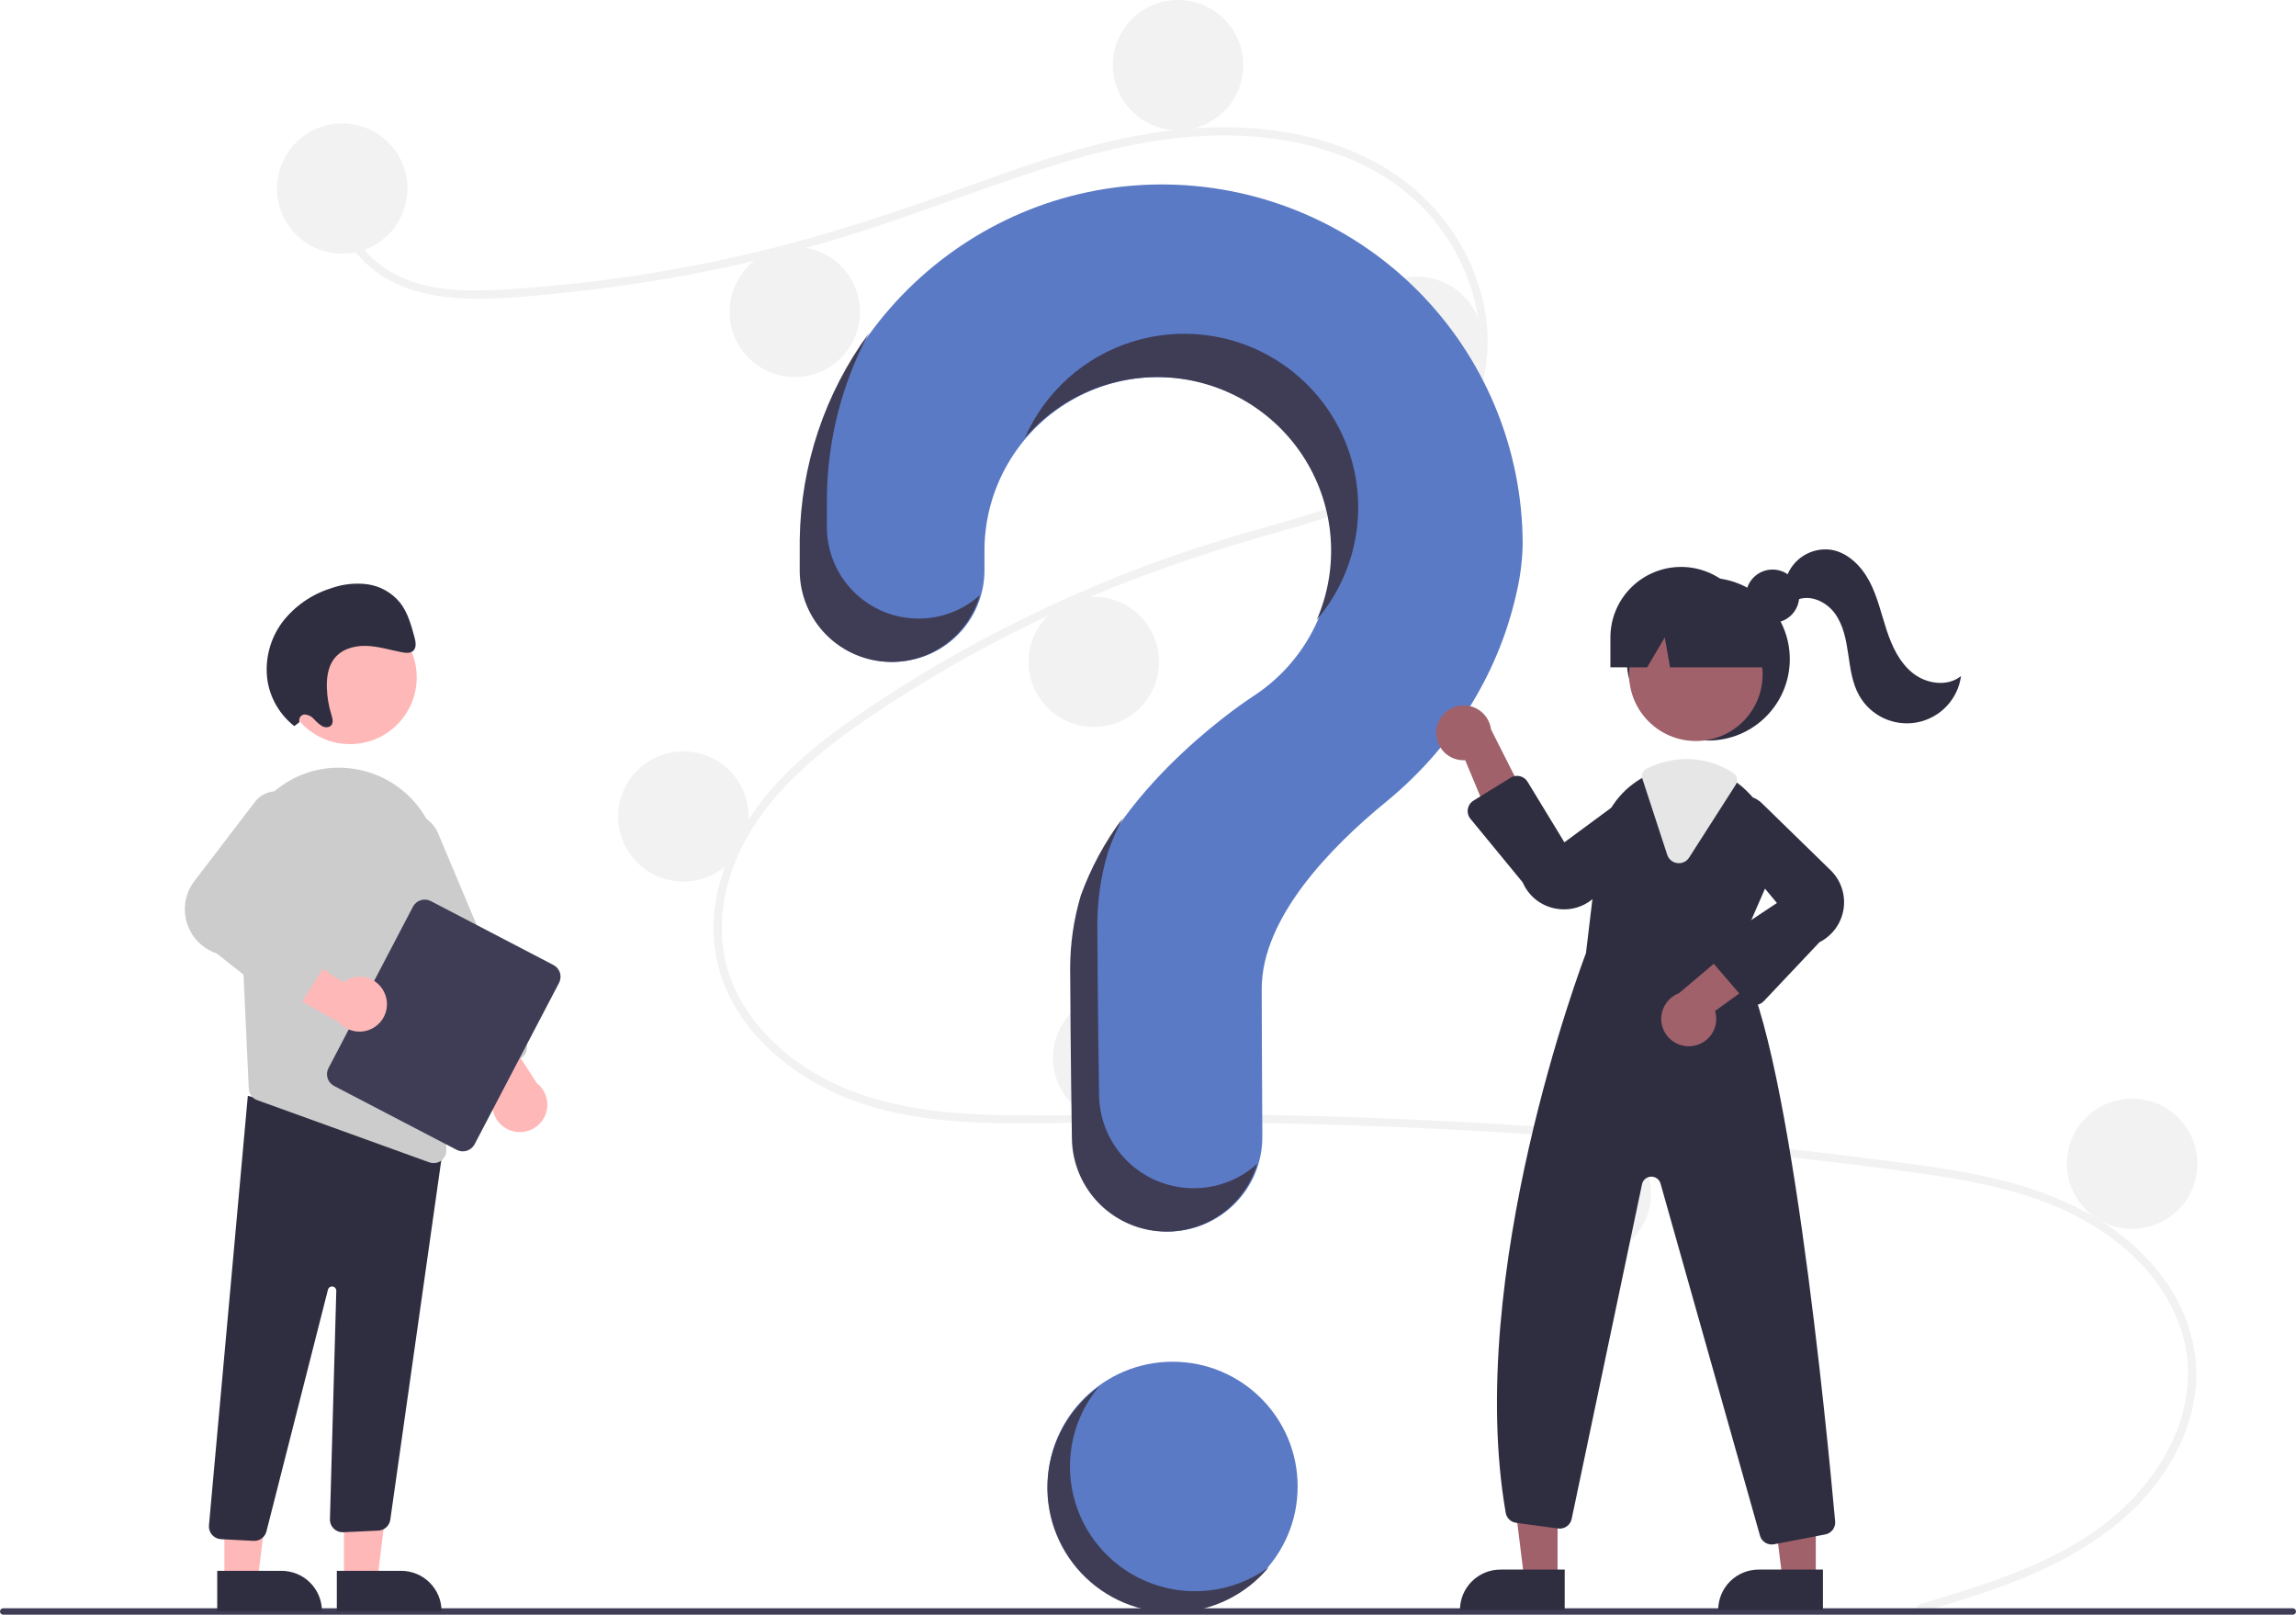 <svg width="293" height="206" viewBox="0 0 293 206" fill="none" xmlns="http://www.w3.org/2000/svg">
<g clip-path="url(#clip0_5113_87703)">
<path d="M149.641 205.563C158.453 205.563 165.597 198.436 165.597 189.644C165.597 180.853 158.453 173.725 149.641 173.725C140.829 173.725 133.685 180.853 133.685 189.644C133.685 198.436 140.829 205.563 149.641 205.563Z" fill="#5B7AC6"/>
<path d="M244.965 204.669C253.892 201.995 263.382 199.206 270.462 192.847C276.788 187.165 281.059 178.489 278.438 169.968C275.823 161.465 267.989 155.795 259.9 152.975C255.313 151.375 250.514 150.488 245.716 149.791C240.501 149.033 235.262 148.412 230.027 147.815C208.826 145.395 187.546 143.918 166.186 143.381C155.646 143.116 145.108 143.123 134.567 143.275C125.153 143.412 115.238 143.408 106.505 139.416C99.713 136.312 93.549 130.665 91.657 123.244C89.473 114.677 93.502 105.953 99.282 99.748C102.328 96.478 105.889 93.725 109.562 91.195C113.546 88.449 117.67 85.897 121.883 83.516C130.181 78.828 138.856 74.838 147.818 71.588C152.239 69.984 156.726 68.6 161.252 67.324C165.073 66.246 168.907 65.166 172.6 63.698C179.74 60.859 186.531 56.05 188.347 48.166C190.067 40.694 187.166 32.582 182.08 27.031C176.196 20.609 167.324 17.794 158.819 17.339C149.27 16.827 139.941 19.212 130.965 22.238C121.393 25.465 112.026 29.176 102.251 31.79C92.558 34.38 82.677 36.212 72.699 37.27C67.814 37.789 62.782 38.375 57.868 37.978C53.749 37.645 49.652 36.437 46.617 33.521C44.014 31.021 42.464 27.584 42.997 23.958C43.094 23.3 44.097 23.58 44.001 24.234C43.352 28.648 46.359 32.716 50.066 34.799C54.349 37.208 59.561 37.211 64.33 36.935C74.67 36.312 84.94 34.831 95.034 32.507C104.952 30.247 114.516 27.016 124.069 23.565C133.142 20.287 142.417 17.088 152.11 16.378C160.521 15.762 169.368 16.985 176.695 21.37C183.135 25.224 187.87 31.65 189.379 39.025C190.853 46.232 188.811 53.486 183.343 58.515C177.681 63.722 169.918 65.948 162.684 67.998C153.508 70.599 144.529 73.638 135.838 77.585C127.029 81.575 118.58 86.314 110.585 91.749C102.869 97.01 95.253 103.63 92.812 113.015C91.676 117.387 91.886 122.024 93.788 126.154C95.479 129.825 98.265 132.914 101.51 135.296C109.253 140.98 119.011 142.147 128.363 142.263C138.867 142.394 149.372 142.04 159.879 142.212C181.293 142.563 202.663 143.863 223.989 146.113C229.332 146.678 234.669 147.301 240 147.984C244.794 148.599 249.605 149.21 254.318 150.301C262.7 152.242 270.855 155.974 276.065 163.063C278.377 166.136 279.809 169.778 280.209 173.6C280.574 177.588 279.595 181.583 277.788 185.131C273.787 192.983 266.294 197.978 258.337 201.259C254.075 203.017 249.654 204.348 245.242 205.67C244.599 205.863 244.324 204.861 244.965 204.669Z" fill="#F2F2F2"/>
<path d="M43.67 32.357C48.268 32.357 51.995 28.639 51.995 24.052C51.995 19.465 48.268 15.746 43.67 15.746C39.072 15.746 35.345 19.465 35.345 24.052C35.345 28.639 39.072 32.357 43.67 32.357Z" fill="#F2F2F2"/>
<path d="M101.425 48.103C106.023 48.103 109.75 44.385 109.75 39.797C109.75 35.211 106.023 31.492 101.425 31.492C96.827 31.492 93.1 35.211 93.1 39.797C93.1 44.385 96.827 48.103 101.425 48.103Z" fill="#F2F2F2"/>
<path d="M150.335 16.611C154.933 16.611 158.66 12.893 158.66 8.306C158.66 3.719 154.933 0 150.335 0C145.737 0 142.01 3.719 142.01 8.306C142.01 12.893 145.737 16.611 150.335 16.611Z" fill="#F2F2F2"/>
<path d="M180.86 51.91C185.458 51.91 189.185 48.191 189.185 43.604C189.185 39.017 185.458 35.299 180.86 35.299C176.262 35.299 172.535 39.017 172.535 43.604C172.535 48.191 176.262 51.91 180.86 51.91Z" fill="#F2F2F2"/>
<path d="M139.582 92.746C144.18 92.746 147.907 89.027 147.907 84.44C147.907 79.853 144.18 76.135 139.582 76.135C134.984 76.135 131.257 79.853 131.257 84.44C131.257 89.027 134.984 92.746 139.582 92.746Z" fill="#F2F2F2"/>
<path d="M87.203 112.472C91.801 112.472 95.528 108.753 95.528 104.166C95.528 99.579 91.801 95.86 87.203 95.86C82.605 95.86 78.878 99.579 78.878 104.166C78.878 108.753 82.605 112.472 87.203 112.472Z" fill="#F2F2F2"/>
<path d="M142.703 143.272C147.301 143.272 151.028 139.553 151.028 134.966C151.028 130.379 147.301 126.66 142.703 126.66C138.105 126.66 134.378 130.379 134.378 134.966C134.378 139.553 138.105 143.272 142.703 143.272Z" fill="#F2F2F2"/>
<path d="M202.367 160.575C206.965 160.575 210.692 156.856 210.692 152.269C210.692 147.682 206.965 143.964 202.367 143.964C197.769 143.964 194.042 147.682 194.042 152.269C194.042 156.856 197.769 160.575 202.367 160.575Z" fill="#F2F2F2"/>
<path d="M272.089 156.768C276.687 156.768 280.414 153.05 280.414 148.463C280.414 143.876 276.687 140.157 272.089 140.157C267.491 140.157 263.764 143.876 263.764 148.463C263.764 153.05 267.491 156.768 272.089 156.768Z" fill="#F2F2F2"/>
<path d="M147.932 23.534C122.994 23.709 102.576 43.927 102.221 68.805C102.218 69.034 102.217 70.65 102.217 72.762C102.217 75.859 103.45 78.829 105.645 81.019C107.84 83.209 110.817 84.44 113.922 84.44C115.461 84.44 116.985 84.137 118.406 83.549C119.828 82.961 121.119 82.099 122.207 81.013C123.294 79.927 124.157 78.637 124.744 77.219C125.332 75.8 125.634 74.279 125.633 72.744C125.632 71.307 125.631 70.312 125.631 70.251C125.63 66.407 126.633 62.628 128.54 59.287C130.447 55.946 133.193 53.158 136.507 51.196C139.822 49.235 143.592 48.169 147.445 48.102C151.298 48.035 155.102 48.97 158.484 50.815C161.865 52.659 164.706 55.35 166.729 58.623C168.751 61.896 169.885 65.638 170.018 69.48C170.152 73.323 169.28 77.134 167.49 80.538C165.699 83.943 163.051 86.823 159.806 88.897L159.81 88.902C159.81 88.902 143.15 99.602 138.07 114.281L138.075 114.282C137.182 117.289 136.729 120.409 136.731 123.546C136.731 124.835 136.807 136.115 136.954 145.271C137.005 148.43 138.3 151.442 140.557 153.658C142.815 155.873 145.855 157.115 149.022 157.114C150.613 157.114 152.189 156.8 153.658 156.19C155.127 155.58 156.461 154.687 157.583 153.561C158.704 152.435 159.592 151.098 160.194 149.629C160.796 148.159 161.101 146.586 161.091 144.998C161.04 136.613 161.013 126.85 161.013 126.141C161.013 117.128 169.728 108.148 176.887 102.291C185.131 95.547 191.063 86.357 193.446 75.99C193.973 73.856 194.264 71.67 194.313 69.473C194.313 63.412 193.111 57.411 190.776 51.816C188.441 46.22 185.019 41.141 180.708 36.871C176.397 32.601 171.281 29.224 165.656 26.935C160.031 24.646 154.007 23.49 147.932 23.534Z" fill="#5B7AC6"/>
<path d="M292.587 206H0.413C0.303 206 0.199 205.956 0.122 205.879C0.044 205.802 0.001 205.697 0.001 205.588C0.001 205.479 0.044 205.374 0.122 205.297C0.199 205.22 0.303 205.176 0.413 205.176H292.587C292.696 205.176 292.801 205.219 292.879 205.296C292.956 205.374 293 205.479 293 205.588C293 205.697 292.956 205.802 292.879 205.879C292.801 205.956 292.696 206 292.587 206Z" fill="#3F3D56"/>
<path d="M217.995 94.475C223.743 94.475 228.402 89.826 228.402 84.093C228.402 78.359 223.743 73.711 217.995 73.711C212.248 73.711 207.589 78.359 207.589 84.093C207.589 89.826 212.248 94.475 217.995 94.475Z" fill="#2F2E41"/>
<path d="M198.766 201.455H194.514L192.49 185.091H198.767L198.766 201.455Z" fill="#A0616A"/>
<path d="M191.475 200.243H199.677V205.395H186.312C186.312 204.718 186.445 204.048 186.705 203.423C186.964 202.798 187.344 202.23 187.824 201.752C188.304 201.273 188.873 200.894 189.499 200.635C190.126 200.376 190.797 200.243 191.475 200.243Z" fill="#2F2E41"/>
<path d="M231.719 201.455H227.467L225.443 185.091H231.72L231.719 201.455Z" fill="#A0616A"/>
<path d="M224.429 200.243H232.63V205.395H219.265C219.265 204.718 219.398 204.048 219.658 203.423C219.917 202.798 220.298 202.23 220.777 201.752C221.257 201.273 221.826 200.894 222.452 200.635C223.079 200.376 223.75 200.243 224.429 200.243Z" fill="#2F2E41"/>
<path d="M216.414 94.535C221.12 94.535 224.934 90.73 224.934 86.036C224.934 81.341 221.12 77.536 216.414 77.536C211.709 77.536 207.895 81.341 207.895 86.036C207.895 90.73 211.709 94.535 216.414 94.535Z" fill="#A0616A"/>
<path d="M221.493 121.956L225.305 113.218C226.23 111.168 226.496 108.882 226.064 106.675C225.632 104.468 224.525 102.45 222.894 100.898C222.559 100.567 222.203 100.259 221.829 99.974C219.948 98.506 217.63 97.706 215.242 97.7C213.636 97.706 212.051 98.058 210.594 98.731C210.469 98.787 210.347 98.845 210.222 98.904C209.983 99.019 209.747 99.143 209.518 99.271C208.025 100.127 206.754 101.32 205.808 102.756C204.862 104.191 204.267 105.828 204.072 107.535L202.39 121.599C201.967 122.703 186.871 162.57 192.15 193.007C192.206 193.332 192.365 193.63 192.604 193.859C192.842 194.087 193.147 194.234 193.475 194.277L198.827 195.003C199.218 195.057 199.615 194.96 199.937 194.734C200.26 194.507 200.484 194.167 200.565 193.782L209.546 151.074C209.602 150.808 209.745 150.569 209.954 150.395C210.162 150.221 210.422 150.121 210.694 150.112C210.966 150.103 211.233 150.184 211.452 150.344C211.672 150.504 211.831 150.733 211.905 150.994L224.594 195.907C224.684 196.233 224.879 196.521 225.149 196.726C225.419 196.931 225.749 197.042 226.089 197.042C226.19 197.041 226.291 197.032 226.39 197.014L232.929 195.758C233.309 195.687 233.649 195.477 233.882 195.169C234.115 194.861 234.224 194.477 234.188 194.093C233.227 183.403 228.121 129.856 221.493 121.956Z" fill="#2F2E41"/>
<path d="M183.305 93.109C183.246 93.614 183.298 94.126 183.459 94.609C183.62 95.092 183.885 95.534 184.235 95.904C184.585 96.273 185.013 96.562 185.487 96.749C185.961 96.936 186.471 97.017 186.98 96.986L191.742 108.404L195.344 103.076L190.27 93.051C190.161 92.201 189.744 91.421 189.098 90.857C188.451 90.294 187.62 89.986 186.761 89.993C185.903 90.001 185.077 90.322 184.44 90.896C183.803 91.47 183.399 92.258 183.305 93.109Z" fill="#A0616A"/>
<path d="M215.942 133.452C216.448 133.392 216.935 133.222 217.368 132.953C217.802 132.685 218.17 132.325 218.449 131.899C218.728 131.473 218.909 130.991 218.981 130.487C219.053 129.984 219.013 129.47 218.865 128.984L228.885 121.703L222.852 119.449L214.262 126.709C213.459 127.012 212.795 127.598 212.397 128.357C211.998 129.115 211.893 129.994 212.1 130.825C212.307 131.656 212.812 132.383 213.52 132.867C214.228 133.351 215.09 133.56 215.942 133.452Z" fill="#A0616A"/>
<path d="M199.607 116.016C199.223 116.015 198.84 115.977 198.463 115.903C197.552 115.73 196.697 115.336 195.974 114.756C195.252 114.175 194.683 113.426 194.319 112.575L187.647 104.459C187.506 104.287 187.403 104.088 187.346 103.873C187.288 103.659 187.278 103.435 187.314 103.216C187.351 102.997 187.434 102.788 187.557 102.604C187.681 102.419 187.843 102.264 188.032 102.147L192.779 99.215C192.954 99.107 193.149 99.035 193.353 99.002C193.556 98.969 193.764 98.977 193.965 99.025C194.165 99.073 194.354 99.16 194.521 99.281C194.687 99.403 194.828 99.555 194.935 99.731L199.638 107.46L208.643 100.82C209.36 100.445 210.188 100.34 210.977 100.524C211.765 100.708 212.461 101.169 212.937 101.822C213.413 102.475 213.637 103.278 213.569 104.083C213.501 104.888 213.145 105.641 212.566 106.206L203.578 114.386C202.522 115.43 201.095 116.016 199.607 116.016Z" fill="#2F2E41"/>
<path d="M223.941 128.222C223.929 128.222 223.917 128.222 223.905 128.222C223.686 128.217 223.47 128.165 223.273 128.072C223.075 127.978 222.899 127.844 222.756 127.678L218.536 122.767C218.392 122.599 218.286 122.403 218.223 122.192C218.161 121.981 218.145 121.759 218.175 121.54C218.205 121.322 218.281 121.113 218.399 120.926C218.516 120.739 218.672 120.579 218.855 120.457L226.758 115.201L219.599 106.615C219.182 105.922 219.029 105.103 219.168 104.307C219.307 103.512 219.728 102.792 220.355 102.281C220.981 101.769 221.771 101.5 222.581 101.521C223.39 101.543 224.165 101.854 224.763 102.399L233.464 110.882C234.148 111.506 234.671 112.286 234.987 113.156C235.303 114.026 235.402 114.96 235.277 115.877C235.152 116.794 234.805 117.666 234.267 118.42C233.729 119.174 233.016 119.787 232.189 120.205L225.077 127.733C224.931 127.887 224.755 128.01 224.56 128.095C224.365 128.179 224.154 128.222 223.941 128.222Z" fill="#2F2E41"/>
<path d="M214.248 110.123C214.18 110.123 214.113 110.119 214.045 110.111C213.751 110.075 213.474 109.956 213.246 109.768C213.018 109.579 212.849 109.33 212.758 109.049L209.587 99.349C209.508 99.103 209.52 98.838 209.621 98.601C209.723 98.364 209.907 98.171 210.14 98.06L210.243 98.011C210.336 97.967 210.429 97.923 210.523 97.881C212.002 97.197 213.611 96.84 215.241 96.835C217.358 96.839 219.427 97.459 221.194 98.62C221.431 98.777 221.597 99.021 221.655 99.299C221.714 99.577 221.661 99.867 221.507 100.106L215.558 109.404C215.419 109.624 215.225 109.806 214.996 109.932C214.767 110.058 214.509 110.124 214.248 110.123Z" fill="#E6E6E6"/>
<path d="M226.2 79.458C228.081 79.458 229.605 77.937 229.605 76.061C229.605 74.184 228.081 72.663 226.2 72.663C224.319 72.663 222.795 74.184 222.795 76.061C222.795 77.937 224.319 79.458 226.2 79.458Z" fill="#2F2E41"/>
<path d="M214.527 72.326C212.135 72.326 209.841 73.274 208.149 74.962C206.458 76.649 205.508 78.938 205.508 81.324V85.131H210.201L212.445 81.324L213.119 85.131H227.361L223.546 81.324C223.546 78.938 222.595 76.649 220.904 74.962C219.213 73.274 216.919 72.326 214.527 72.326Z" fill="#2F2E41"/>
<path d="M227.95 73.734C228.327 72.559 229.106 71.554 230.152 70.896C231.198 70.238 232.442 69.969 233.667 70.136C235.837 70.498 237.553 72.238 238.575 74.182C239.597 76.126 240.07 78.301 240.757 80.386C241.444 82.471 242.419 84.568 244.154 85.918C245.889 87.267 248.551 87.633 250.255 86.245C250.061 87.692 249.415 89.041 248.409 90.102C247.404 91.163 246.089 91.882 244.652 92.157C243.215 92.431 241.727 92.249 240.4 91.634C239.072 91.019 237.972 90.003 237.255 88.73C236.356 87.134 236.124 85.264 235.857 83.452C235.591 81.641 235.244 79.767 234.171 78.282C233.097 76.797 231.088 75.827 229.383 76.504L227.95 73.734Z" fill="#2F2E41"/>
<path d="M117.227 78.916C114.122 78.916 111.145 77.686 108.95 75.495C106.755 73.305 105.522 70.335 105.522 67.238C105.521 65.126 105.523 63.511 105.526 63.281C105.625 56.046 107.451 48.939 110.854 42.549C105.263 50.184 102.189 59.364 102.057 68.818C102.054 69.048 102.053 70.663 102.053 72.775C102.053 75.872 103.286 78.842 105.481 81.032C107.676 83.222 110.653 84.453 113.758 84.453C116.309 84.452 118.79 83.621 120.824 82.085C122.858 80.549 124.334 78.392 125.027 75.943C122.884 77.861 120.106 78.92 117.227 78.916Z" fill="#3F3D56"/>
<path d="M148.725 48.141C152.314 48.312 155.808 49.35 158.906 51.164C162.005 52.979 164.615 55.517 166.514 58.56C168.413 61.603 169.543 65.061 169.808 68.635C170.072 72.21 169.463 75.796 168.032 79.084C170.101 76.66 171.622 73.819 172.491 70.755C173.36 67.691 173.556 64.476 173.067 61.33C172.577 58.183 171.414 55.179 169.655 52.522C167.896 49.865 165.584 47.617 162.876 45.933C160.168 44.248 157.127 43.166 153.962 42.76C150.796 42.353 147.58 42.633 144.533 43.579C141.485 44.526 138.678 46.116 136.303 48.243C133.928 50.37 132.04 52.982 130.769 55.903C132.966 53.324 135.728 51.282 138.841 49.937C141.955 48.591 145.336 47.977 148.725 48.141Z" fill="#3F3D56"/>
<path d="M152.326 151.59C149.159 151.591 146.119 150.35 143.861 148.134C141.604 145.918 140.309 142.906 140.258 139.747C140.111 130.592 140.035 119.311 140.035 118.022C140.033 114.886 140.486 111.766 141.379 108.758L141.375 108.757C141.902 107.248 142.539 105.779 143.28 104.362C141.004 107.388 139.193 110.736 137.906 114.294L137.91 114.296C137.017 117.303 136.564 120.423 136.566 123.559C136.566 124.848 136.642 136.129 136.789 145.284C136.841 148.443 138.135 151.456 140.392 153.671C142.65 155.887 145.69 157.128 148.857 157.127C151.468 157.127 154.009 156.282 156.098 154.719C158.187 153.156 159.712 150.96 160.444 148.459C158.225 150.478 155.329 151.595 152.326 151.59Z" fill="#3F3D56"/>
<path d="M43.895 201.613L48.147 201.613L50.17 185.248L43.894 185.248L43.895 201.613Z" fill="#FFB8B8"/>
<path d="M56.349 205.552L42.983 205.553L42.983 200.401L51.184 200.401C52.554 200.401 53.867 200.943 54.836 201.909C55.804 202.876 56.349 204.186 56.349 205.552Z" fill="#2F2E41"/>
<path d="M28.632 201.613L32.884 201.613L34.908 185.248L28.631 185.248L28.632 201.613Z" fill="#FFB8B8"/>
<path d="M41.086 205.552L27.721 205.553L27.72 200.401L35.922 200.401C37.291 200.401 38.605 200.943 39.573 201.909C40.542 202.876 41.086 204.186 41.086 205.552Z" fill="#2F2E41"/>
<path d="M32.348 196.58L28.194 196.362C27.98 196.351 27.77 196.297 27.577 196.205C27.384 196.112 27.211 195.982 27.068 195.822C26.925 195.662 26.816 195.476 26.746 195.273C26.677 195.071 26.648 194.857 26.662 194.643L31.626 139.803L54.489 145.958L56.692 145.359L49.804 193.907C49.745 194.272 49.563 194.606 49.288 194.854C49.014 195.103 48.662 195.25 48.292 195.272L43.814 195.48C43.59 195.492 43.366 195.458 43.156 195.38C42.946 195.302 42.755 195.181 42.594 195.025C42.433 194.869 42.307 194.681 42.222 194.474C42.138 194.267 42.097 194.044 42.104 193.82L42.915 164.683C42.919 164.548 42.872 164.417 42.783 164.315C42.695 164.213 42.572 164.148 42.437 164.132C42.303 164.117 42.168 164.152 42.058 164.23C41.949 164.309 41.873 164.426 41.845 164.558L34.021 195.293C33.947 195.658 33.749 195.986 33.46 196.221C33.171 196.456 32.809 196.584 32.436 196.583C32.407 196.583 32.378 196.582 32.348 196.58Z" fill="#2F2E41"/>
<path d="M44.657 94.933C49.363 94.933 53.177 91.127 53.177 86.433C53.177 81.739 49.363 77.933 44.657 77.933C39.952 77.933 36.138 81.739 36.138 86.433C36.138 91.127 39.952 94.933 44.657 94.933Z" fill="#FFB8B8"/>
<path d="M30.473 111.405L31.41 131.569L31.748 138.905C31.762 139.225 31.87 139.533 32.06 139.79C32.251 140.048 32.513 140.243 32.815 140.35L54.785 148.29C54.962 148.356 55.15 148.389 55.34 148.387C55.556 148.388 55.77 148.346 55.97 148.262C56.169 148.179 56.35 148.056 56.501 147.902C56.652 147.747 56.77 147.563 56.849 147.362C56.927 147.161 56.964 146.946 56.957 146.73L56.057 110.474C55.997 107.499 54.9 104.638 52.953 102.385C51.006 100.131 48.332 98.625 45.392 98.127C45.18 98.095 44.964 98.062 44.747 98.034C42.924 97.808 41.074 97.984 39.326 98.548C37.578 99.112 35.975 100.052 34.631 101.301C33.238 102.579 32.144 104.146 31.426 105.892C30.707 107.638 30.382 109.52 30.473 111.405Z" fill="#CCCCCC"/>
<path d="M65.28 144.267C64.761 144.106 64.286 143.826 63.894 143.45C63.502 143.073 63.204 142.611 63.023 142.099C62.842 141.587 62.783 141.04 62.852 140.501C62.921 139.963 63.114 139.448 63.418 138.997L55.968 129.114L62.397 128.717L68.486 138.163C69.138 138.666 69.592 139.382 69.767 140.185C69.943 140.988 69.83 141.827 69.448 142.556C69.065 143.284 68.438 143.854 67.676 144.167C66.914 144.48 66.066 144.515 65.28 144.267Z" fill="#FFB8B8"/>
<path d="M60.042 137.209C59.844 137.129 59.665 137.011 59.514 136.861C59.362 136.711 59.242 136.533 59.16 136.337L47.936 109.657C47.716 109.135 47.601 108.574 47.598 108.008C47.595 107.441 47.704 106.879 47.918 106.355C48.133 105.83 48.449 105.353 48.849 104.95C49.249 104.547 49.724 104.227 50.248 104.008C50.772 103.789 51.334 103.674 51.901 103.672C52.469 103.669 53.032 103.779 53.558 103.993C54.084 104.208 54.562 104.524 54.965 104.923C55.369 105.322 55.689 105.796 55.909 106.319L67.133 132.999C67.299 133.395 67.301 133.84 67.138 134.237C66.976 134.634 66.662 134.95 66.266 135.116L61.283 137.203C61.086 137.286 60.876 137.329 60.663 137.33C60.45 137.331 60.239 137.29 60.042 137.209Z" fill="#CCCCCC"/>
<path d="M41.919 136.268L52.7 115.674C52.907 115.277 53.264 114.98 53.692 114.846C54.12 114.712 54.583 114.753 54.98 114.959L70.629 123.113C71.026 123.32 71.324 123.676 71.458 124.103C71.592 124.529 71.551 124.992 71.344 125.388L60.564 145.982C60.356 146.378 59.999 146.676 59.571 146.81C59.144 146.944 58.68 146.903 58.283 146.696L42.635 138.543C42.238 138.336 41.939 137.979 41.805 137.553C41.671 137.126 41.712 136.664 41.919 136.268Z" fill="#3F3D56"/>
<path d="M49.148 126.859C48.957 126.351 48.649 125.894 48.249 125.526C47.849 125.158 47.369 124.888 46.846 124.738C46.323 124.588 45.772 124.563 45.237 124.663C44.703 124.763 44.199 124.986 43.766 125.315L33.437 118.479L33.419 124.905L43.231 130.412C43.772 131.031 44.515 131.441 45.329 131.569C46.143 131.696 46.976 131.534 47.682 131.11C48.388 130.686 48.922 130.028 49.19 129.25C49.459 128.473 49.444 127.626 49.148 126.859Z" fill="#FFB8B8"/>
<path d="M36.088 128.304L27.646 121.633C26.733 121.327 25.908 120.804 25.242 120.11C24.575 119.416 24.088 118.571 23.821 117.647C23.554 116.724 23.516 115.75 23.709 114.808C23.903 113.867 24.323 112.986 24.933 112.242L32.598 102.22C33.13 101.571 33.879 101.134 34.708 100.991C35.537 100.847 36.389 101.005 37.111 101.437C37.832 101.869 38.373 102.546 38.635 103.343C38.898 104.14 38.864 105.005 38.539 105.779L32.475 115.677L41.387 119.894C41.595 119.992 41.779 120.133 41.927 120.307C42.076 120.482 42.186 120.685 42.25 120.905C42.314 121.125 42.33 121.356 42.298 121.582C42.266 121.809 42.186 122.026 42.063 122.22L38.465 127.9C38.344 128.092 38.183 128.256 37.994 128.382C37.805 128.507 37.591 128.592 37.367 128.631C37.358 128.632 37.349 128.633 37.34 128.635C37.12 128.668 36.895 128.656 36.68 128.599C36.465 128.542 36.263 128.442 36.088 128.304Z" fill="#CCCCCC"/>
<path d="M38.22 92.125C38.183 92.018 38.172 91.904 38.186 91.793C38.2 91.681 38.24 91.574 38.302 91.479C38.364 91.385 38.447 91.307 38.545 91.249C38.642 91.192 38.751 91.158 38.864 91.149C39.095 91.162 39.32 91.221 39.528 91.323C39.735 91.425 39.919 91.568 40.07 91.743C40.378 92.097 40.737 92.405 41.135 92.655C41.547 92.862 42.106 92.833 42.341 92.438C42.562 92.067 42.41 91.57 42.277 91.139C41.937 90.042 41.747 88.905 41.712 87.758C41.673 86.477 41.854 85.141 42.565 84.142C43.482 82.853 45.122 82.364 46.674 82.399C48.226 82.435 49.752 82.913 51.29 83.215C51.82 83.319 52.444 83.372 52.799 82.962C53.176 82.526 53.038 81.82 52.877 81.23C52.461 79.702 52.019 78.121 51.051 76.886C50.004 75.604 48.51 74.764 46.867 74.537C45.291 74.342 43.69 74.523 42.197 75.066C39.765 75.83 37.625 77.318 36.064 79.329C34.454 81.467 33.758 84.155 34.129 86.804C34.491 89.111 35.716 91.195 37.558 92.636L38.22 92.125Z" fill="#2F2E41"/>
<path d="M146.125 201.681C143.859 200.696 141.852 199.199 140.265 197.308C138.677 195.417 137.552 193.184 136.978 190.784C136.404 188.385 136.396 185.886 136.956 183.483C137.516 181.081 138.628 178.841 140.204 176.941C138.377 178.272 136.854 179.975 135.737 181.939C134.62 183.902 133.934 186.079 133.725 188.327C133.516 190.575 133.789 192.841 134.525 194.976C135.261 197.11 136.444 199.064 137.995 200.708C139.546 202.351 141.43 203.647 143.521 204.509C145.612 205.371 147.863 205.779 150.125 205.707C152.386 205.634 154.606 205.083 156.638 204.089C158.669 203.095 160.466 201.681 161.908 199.942C159.659 201.582 157.018 202.605 154.249 202.91C151.48 203.215 148.679 202.791 146.125 201.681Z" fill="#3F3D56"/>
</g>
<defs>
<clipPath id="clip0_5113_87703">
<rect width="293" height="206" fill="white"/>
</clipPath>
</defs>
</svg>
